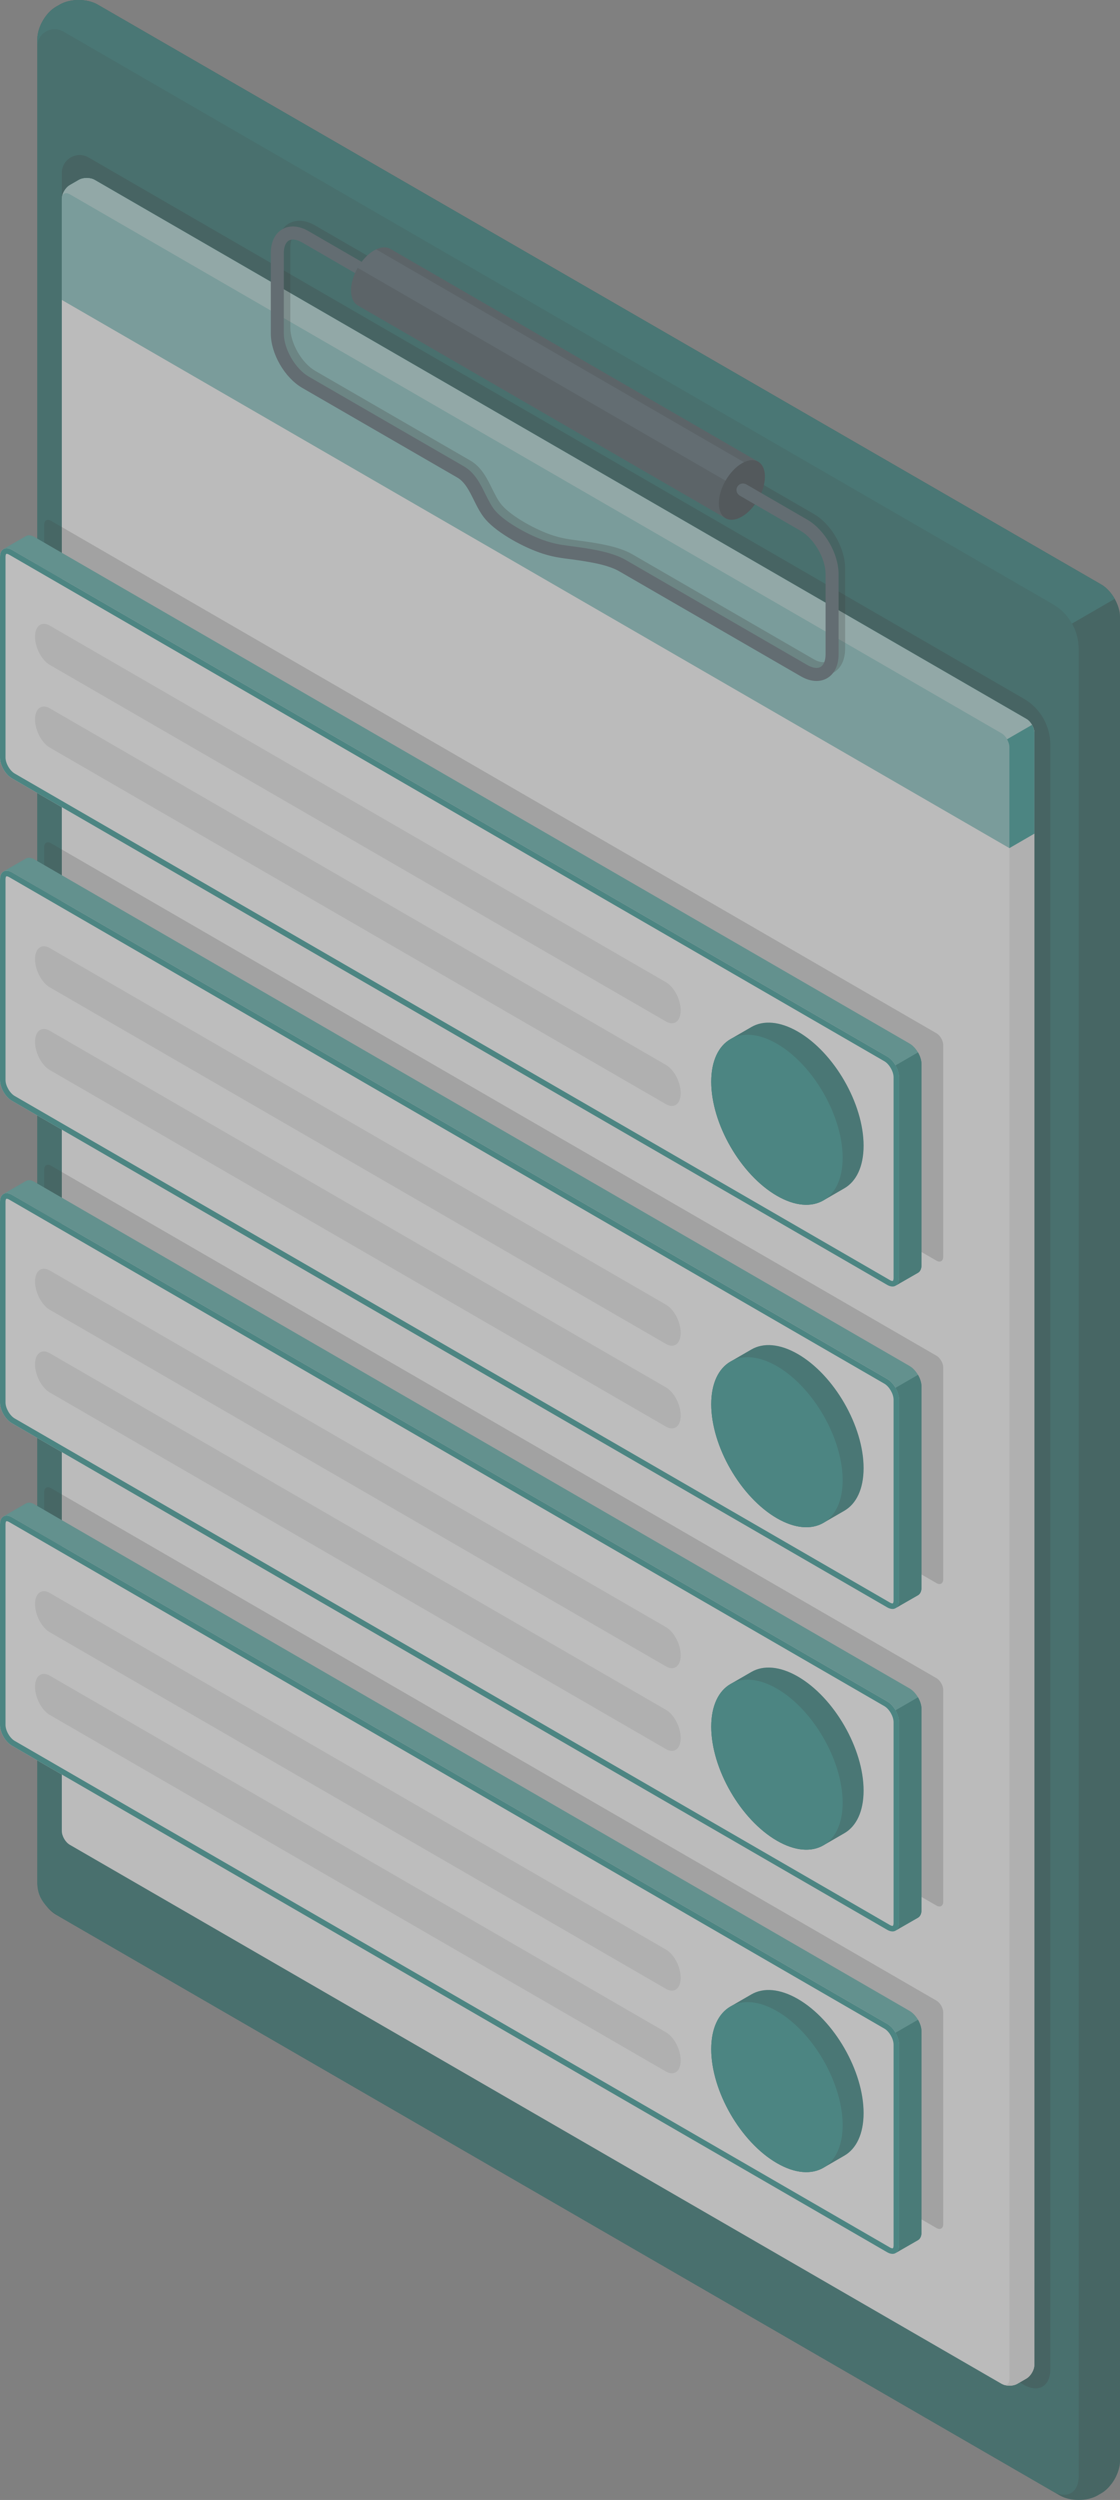 <svg width="104" height="232" viewBox="0 0 104 232" fill="none" xmlns="http://www.w3.org/2000/svg">
<rect x="0" y="0" width="104" height="232" fill="#808080" stroke="none"/>
<g opacity="0.5">
<path d="M9.059 0.419L102.258 54.239C103.221 54.795 104.001 56.148 104.001 57.261V228.369C104.001 229.482 103.219 230.833 102.254 231.385L101.9 231.588C100.935 232.14 99.373 232.137 98.41 231.58L5.21 177.691C4.248 177.134 3.468 175.78 3.468 174.667V3.631C3.468 2.518 4.249 1.168 5.214 0.615L5.568 0.413C6.534 -0.14 8.096 -0.138 9.059 0.419Z" fill="#188983"/>
<path opacity="0.45" d="M9.059 0.419L102.258 54.239C103.221 54.795 104.001 56.148 104.001 57.261V228.369C104.001 229.482 103.219 230.833 102.254 231.385L101.9 231.588C100.935 232.14 99.373 232.137 98.41 231.58L5.21 177.691C4.248 177.134 3.468 175.78 3.468 174.667V3.631C3.468 2.518 4.249 1.168 5.214 0.615L5.568 0.413C6.534 -0.14 8.096 -0.138 9.059 0.419Z" fill="black"/>
<path d="M3.469 174.793C3.469 176.327 4.545 177.305 5.877 178.073L97.745 231.186C99.071 231.953 100.154 231.333 100.154 229.792V60.223C100.154 58.507 99.24 56.921 97.756 56.062L5.88 2.927C4.808 2.308 3.468 3.082 3.468 4.321V174.793H3.469Z" fill="#188983"/>
<path opacity="0.3" d="M3.468 174.793C3.468 176.327 4.544 177.305 5.876 178.073L97.744 231.186C99.07 231.953 100.153 231.333 100.153 229.792V60.223C100.153 58.507 99.239 56.921 97.755 56.062L5.879 2.927C4.807 2.308 3.467 3.082 3.467 4.321V174.793H3.468Z" fill="black"/>
<path d="M3.466 3.633V4.318C3.466 3.082 4.808 2.309 5.881 2.928L97.755 56.065C98.499 56.488 99.097 57.099 99.506 57.818C99.519 57.839 99.526 57.852 99.532 57.872L103.509 55.572C103.187 55.015 102.75 54.524 102.254 54.242L9.058 0.42C8.092 -0.138 6.529 -0.138 5.57 0.413L5.217 0.617C4.25 1.167 3.466 2.518 3.466 3.633Z" fill="#188983"/>
<path opacity="0.2" d="M3.466 3.633V4.318C3.466 3.082 4.808 2.309 5.881 2.928L97.755 56.065C98.499 56.488 99.097 57.099 99.506 57.818C99.519 57.839 99.526 57.852 99.532 57.872L103.509 55.572C103.187 55.015 102.75 54.524 102.254 54.242L9.058 0.42C8.092 -0.138 6.529 -0.138 5.57 0.413L5.217 0.617C4.25 1.167 3.466 2.518 3.466 3.633Z" fill="black"/>
<path opacity="0.25" d="M5.741 167.725C5.741 169.305 6.848 170.313 8.222 171.103L95.051 221.304C96.416 222.094 97.532 221.456 97.532 219.868V69.122C97.532 67.354 96.59 65.721 95.062 64.837L8.224 14.612C7.121 13.974 5.741 14.771 5.741 16.048V17.893V167.725Z" fill="black"/>
<path d="M95.308 66.717L8.796 16.7C8.387 16.463 7.724 16.463 7.315 16.7L6.481 17.182C6.072 17.419 5.74 17.994 5.74 18.466V169.914C5.74 170.387 6.072 170.962 6.48 171.198L92.991 221.216C93.4 221.453 94.063 221.453 94.472 221.216L95.308 220.733C95.717 220.496 96.049 219.921 96.049 219.448V68.002C96.049 67.529 95.717 66.954 95.308 66.717Z" fill="#F5F5F5"/>
<path d="M93.168 221.297C93.253 221.331 93.345 221.354 93.442 221.371C93.487 221.377 93.539 221.383 93.584 221.388C93.733 221.4 93.886 221.394 94.034 221.371C94.131 221.354 94.222 221.331 94.308 221.297C94.365 221.274 94.422 221.245 94.473 221.217L95.305 220.737C95.716 220.498 96.047 219.927 96.047 219.453V68.007C96.047 67.768 95.967 67.505 95.83 67.276L93.516 68.612C93.647 68.846 93.732 69.109 93.732 69.343V220.789C93.732 221.194 93.493 221.394 93.168 221.297Z" fill="#E0E0E0"/>
<path d="M6.478 17.182L7.312 16.699C7.721 16.463 8.384 16.463 8.793 16.699L95.306 66.718C95.715 66.954 96.047 67.529 96.047 68.002V77.354L93.73 78.702L5.738 27.828V18.466C5.738 17.993 6.069 17.418 6.478 17.182Z" fill="#188983"/>
<path opacity="0.4" d="M6.478 17.182L7.312 16.699C7.721 16.463 8.384 16.463 8.793 16.699L95.306 66.718C95.715 66.954 96.047 67.529 96.047 68.002V77.354L93.73 78.702L5.738 27.828V18.466C5.738 17.993 6.069 17.418 6.478 17.182Z" fill="white"/>
<path d="M5.766 18.241C5.857 17.939 6.142 17.842 6.478 18.036L92.99 68.055C93.195 68.175 93.384 68.375 93.515 68.609L95.829 67.273C95.698 67.039 95.51 66.834 95.305 66.72L8.793 16.7C8.388 16.461 7.721 16.461 7.316 16.7L6.478 17.18C6.131 17.386 5.84 17.825 5.766 18.241Z" fill="#188983"/>
<path opacity="0.6" d="M5.766 18.241C5.857 17.939 6.142 17.842 6.478 18.036L92.99 68.055C93.195 68.175 93.384 68.375 93.515 68.609L95.829 67.273C95.698 67.039 95.51 66.834 95.305 66.72L8.793 16.7C8.388 16.461 7.721 16.461 7.316 16.7L6.478 17.18C6.131 17.386 5.84 17.825 5.766 18.241Z" fill="white"/>
<path d="M96.044 68.004V77.364L93.73 78.702V69.34C93.73 69.106 93.645 68.843 93.514 68.609L95.828 67.273C95.965 67.501 96.044 67.764 96.044 68.004Z" fill="#188983"/>
<g opacity="0.25">
<path d="M25.755 22.962V30.409C25.755 32.296 27.041 34.521 28.671 35.465L43.067 43.785C43.78 44.197 44.184 45.019 44.613 45.884C44.927 46.519 45.253 47.172 45.724 47.704C46.841 48.974 49.281 50.298 51.002 50.849C51.582 51.036 52.162 51.169 52.729 51.248C52.946 51.284 53.188 51.314 53.435 51.345C55.005 51.556 56.962 51.822 58.109 52.488L74.957 62.224C75.463 62.52 75.965 62.666 76.424 62.666C76.78 62.666 77.112 62.581 77.408 62.412C78.097 62.012 78.477 61.22 78.477 60.192V52.745C78.477 50.858 77.197 48.632 75.56 47.689L69.902 44.418C69.878 44.406 69.854 44.394 69.824 44.388C69.552 44.266 69.232 44.375 69.075 44.641C68.924 44.901 68.996 45.24 69.232 45.41C69.25 45.434 69.274 45.452 69.298 45.464L74.956 48.736C76.206 49.461 77.269 51.299 77.269 52.745V60.192C77.269 60.767 77.1 61.19 76.804 61.359C76.508 61.535 76.055 61.462 75.56 61.178L58.712 51.436C57.36 50.656 55.27 50.372 53.598 50.148C53.35 50.118 53.114 50.081 52.898 50.051C52.403 49.978 51.883 49.863 51.364 49.694C49.836 49.21 47.566 47.971 46.629 46.906C46.261 46.495 45.989 45.933 45.694 45.346C45.205 44.355 44.697 43.333 43.671 42.74L29.274 34.419C28.024 33.694 26.961 31.855 26.961 30.41V22.962C26.961 22.393 27.131 21.964 27.426 21.794C27.722 21.619 28.181 21.691 28.67 21.976L33.574 24.812C33.737 24.443 33.948 24.087 34.19 23.772L29.274 20.93C28.387 20.41 27.511 20.349 26.822 20.742C26.135 21.141 25.755 21.934 25.755 22.962Z" fill="black"/>
</g>
<path d="M36.254 23.099L36.254 23.101C35.866 22.872 35.329 22.902 34.734 23.246C33.553 23.929 32.595 25.591 32.595 26.957C32.595 27.645 32.838 28.126 33.229 28.348L33.229 28.349L67.384 48.099L70.409 42.85L36.254 23.099Z" fill="#37474F"/>
<path d="M68.889 45.486L33.214 24.857C33.602 24.181 34.139 23.589 34.734 23.245C34.804 23.204 34.871 23.182 34.94 23.15L70.058 43.458L68.889 45.486Z" fill="#455A64"/>
<path d="M68.89 42.996C70.071 42.313 71.029 42.866 71.029 44.233C71.029 45.599 70.071 47.261 68.89 47.944C67.708 48.627 66.75 48.074 66.75 46.707C66.75 45.341 67.708 43.679 68.89 42.996Z" fill="#263238"/>
<path d="M25.146 23.492V30.939C25.146 32.826 26.432 35.051 28.062 35.995L42.458 44.315C43.171 44.727 43.575 45.549 44.005 46.414C44.318 47.049 44.645 47.702 45.115 48.234C46.232 49.504 48.672 50.828 50.393 51.379C50.973 51.566 51.553 51.699 52.12 51.778C52.337 51.814 52.579 51.844 52.826 51.875C54.397 52.086 56.353 52.352 57.5 53.017L74.348 62.754C74.855 63.05 75.356 63.195 75.815 63.195C76.171 63.195 76.503 63.11 76.799 62.941C77.488 62.542 77.868 61.75 77.868 60.721V53.274C77.868 51.387 76.588 49.162 74.951 48.219L69.293 44.947C69.269 44.935 69.245 44.923 69.215 44.917C68.944 44.796 68.623 44.905 68.467 45.171C68.316 45.431 68.388 45.77 68.624 45.939C68.642 45.963 68.666 45.981 68.69 45.993L74.348 49.265C75.598 49.991 76.661 51.829 76.661 53.274V60.721C76.661 61.296 76.492 61.719 76.196 61.889C75.9 62.064 75.447 61.992 74.952 61.707L58.104 51.965C56.752 51.185 54.663 50.901 52.989 50.677C52.742 50.647 52.507 50.61 52.289 50.58C51.794 50.508 51.275 50.393 50.755 50.223C49.228 49.74 46.957 48.5 46.021 47.436C45.653 47.025 45.381 46.462 45.085 45.876C44.596 44.884 44.089 43.862 43.062 43.269L28.666 34.948C27.416 34.223 26.354 32.385 26.354 30.939V23.492C26.354 22.923 26.523 22.494 26.819 22.324C27.114 22.149 27.573 22.222 28.062 22.506L32.966 25.342C33.129 24.973 33.34 24.617 33.582 24.302L28.666 21.46C27.779 20.939 26.903 20.879 26.215 21.272C25.526 21.671 25.146 22.464 25.146 23.492Z" fill="#455A64"/>
<g opacity="0.2">
<path d="M86.957 95.889L4.734 48.329C4.386 48.128 4.106 48.291 4.106 48.693V68.341C4.106 68.743 4.387 69.231 4.734 69.431L86.957 116.991C87.305 117.191 87.585 117.028 87.585 116.628V96.979C87.586 96.578 87.305 96.09 86.957 95.889Z" fill="black"/>
</g>
<path d="M0.368 50.931C0.563 50.844 0.825 50.87 1.107 51.033L82.377 98.042C82.987 98.396 83.484 99.258 83.484 99.966V118.597C83.484 118.935 83.371 119.182 83.181 119.304C83.371 119.181 85.046 118.232 85.251 118.109C85.446 117.991 85.569 117.745 85.569 117.396V98.765C85.569 98.058 85.072 97.195 84.457 96.841L3.191 49.828C2.879 49.648 2.597 49.638 2.398 49.756C2.218 49.863 0.763 50.69 0.368 50.931Z" fill="#188983"/>
<g opacity="0.2">
<path d="M0.369 50.931C0.764 50.69 2.218 49.864 2.398 49.756C2.598 49.638 2.88 49.648 3.192 49.828L84.457 96.841C84.764 97.018 85.042 97.321 85.243 97.669L83.16 98.873C82.96 98.524 82.683 98.219 82.377 98.042L1.107 51.034C0.825 50.869 0.564 50.844 0.369 50.931Z" fill="white"/>
</g>
<path d="M82.377 98.043L1.108 51.033C0.496 50.679 -0.001 50.967 -0.001 51.675V70.307C-0.001 71.015 0.496 71.876 1.108 72.231L82.377 119.24C82.99 119.594 83.486 119.307 83.486 118.598V99.967C83.486 99.258 82.99 98.397 82.377 98.043Z" fill="#FAFAFA"/>
<path d="M83.16 98.873L85.243 97.669C85.445 98.018 85.57 98.411 85.57 98.766V117.397C85.57 117.745 85.446 117.992 85.252 118.11C85.047 118.233 83.372 119.182 83.182 119.305C83.372 119.182 83.485 118.936 83.485 118.597V99.966C83.484 99.613 83.36 99.221 83.16 98.873Z" fill="#188983"/>
<path opacity="0.15" d="M83.16 98.873L85.243 97.669C85.445 98.018 85.57 98.411 85.57 98.766V117.397C85.57 117.745 85.446 117.992 85.252 118.11C85.047 118.233 83.372 119.182 83.182 119.305C83.372 119.182 83.485 118.936 83.485 118.597V99.966C83.484 99.613 83.36 99.221 83.16 98.873Z" fill="black"/>
<path d="M0.614 51.395C0.516 51.395 0.513 51.646 0.513 51.675V70.306C0.513 70.832 0.912 71.523 1.366 71.786L82.635 118.795C82.764 118.87 82.845 118.878 82.874 118.878C82.972 118.878 82.975 118.627 82.975 118.598V99.967C82.975 99.442 82.576 98.75 82.122 98.487L0.854 51.478C0.724 51.403 0.643 51.395 0.614 51.395ZM0.614 50.881C0.763 50.881 0.932 50.93 1.11 51.033L82.378 98.043C82.991 98.397 83.487 99.258 83.487 99.966V118.598C83.487 119.1 83.238 119.39 82.874 119.39C82.725 119.39 82.556 119.342 82.378 119.238L1.11 72.229C0.497 71.875 0.001 71.014 0.001 70.305V51.674C0.001 51.172 0.251 50.881 0.614 50.881Z" fill="#188983"/>
<path d="M67.83 96.433C66.726 97.071 66.043 98.44 66.043 100.389C66.043 104.285 68.775 109.024 72.144 110.972C73.829 111.946 75.355 112.038 76.459 111.4C77.13 111.013 77.734 110.663 78.404 110.276C79.509 109.637 80.191 108.268 80.191 106.32C80.191 102.423 77.459 97.684 74.089 95.736C72.405 94.762 70.879 94.669 69.775 95.308C69.105 95.696 68.5 96.045 67.83 96.433Z" fill="#188983"/>
<path opacity="0.2" d="M67.83 96.433C66.726 97.071 66.043 98.44 66.043 100.389C66.043 104.285 68.775 109.024 72.144 110.972C73.829 111.946 75.355 112.038 76.459 111.4C77.13 111.013 77.734 110.663 78.404 110.276C79.509 109.637 80.191 108.268 80.191 106.32C80.191 102.423 77.459 97.684 74.089 95.736C72.405 94.762 70.879 94.669 69.775 95.308C69.105 95.696 68.5 96.045 67.83 96.433Z" fill="black"/>
<path d="M72.145 110.973C73.829 111.947 75.355 112.039 76.459 111.4C77.564 110.762 78.246 109.393 78.246 107.444C78.246 103.548 75.514 98.809 72.145 96.861C70.46 95.886 68.934 95.794 67.83 96.432C66.726 97.07 66.043 98.44 66.043 100.388C66.043 104.286 68.775 109.024 72.145 110.973Z" fill="#188983"/>
<path d="M61.844 94.799L4.619 61.701C3.865 61.265 3.253 60.095 3.253 59.088C3.253 58.081 3.864 57.618 4.619 58.054L61.844 91.153C62.598 91.589 63.209 92.759 63.209 93.766C63.209 94.772 62.598 95.236 61.844 94.799ZM4.619 65.73L61.844 98.828C62.598 99.264 63.209 100.434 63.209 101.441C63.209 102.447 62.598 102.911 61.844 102.474L4.619 69.376C3.865 68.94 3.253 67.77 3.253 66.763C3.253 65.756 3.864 65.294 4.619 65.73Z" fill="#E0E0E0"/>
<g opacity="0.2">
<path d="M86.957 125.813L4.734 78.253C4.386 78.053 4.106 78.216 4.106 78.617V98.266C4.106 98.667 4.387 99.155 4.734 99.355L86.957 146.915C87.305 147.116 87.585 146.953 87.585 146.551V126.903C87.586 126.502 87.305 126.014 86.957 125.813Z" fill="black"/>
</g>
<path d="M0.368 80.854C0.563 80.767 0.825 80.793 1.107 80.957L82.377 127.965C82.987 128.32 83.484 129.182 83.484 129.889V148.52C83.484 148.859 83.371 149.105 83.181 149.228C83.371 149.104 85.046 148.155 85.251 148.033C85.446 147.915 85.569 147.668 85.569 147.319V128.689C85.569 127.981 85.072 127.119 84.457 126.765L3.191 79.751C2.879 79.572 2.597 79.561 2.398 79.679C2.218 79.787 0.763 80.613 0.368 80.854Z" fill="#188983"/>
<g opacity="0.2">
<path d="M0.369 80.854C0.764 80.613 2.218 79.787 2.398 79.679C2.598 79.561 2.88 79.571 3.192 79.751L84.457 126.765C84.764 126.941 85.042 127.245 85.243 127.592L83.16 128.796C82.96 128.448 82.683 128.143 82.377 127.966L1.107 80.957C0.825 80.793 0.564 80.767 0.369 80.854Z" fill="white"/>
</g>
<path d="M82.377 127.966L1.108 80.957C0.496 80.603 -0.001 80.89 -0.001 81.598V100.23C-0.001 100.938 0.496 101.8 1.108 102.154L82.377 149.163C82.99 149.517 83.486 149.23 83.486 148.522V129.89C83.486 129.182 82.99 128.32 82.377 127.966Z" fill="#FAFAFA"/>
<path d="M83.16 128.796L85.243 127.592C85.445 127.941 85.57 128.334 85.57 128.689V147.319C85.57 147.668 85.446 147.915 85.252 148.033C85.047 148.156 83.372 149.105 83.182 149.228C83.372 149.105 83.485 148.858 83.485 148.52V129.89C83.484 129.537 83.36 129.145 83.16 128.796Z" fill="#188983"/>
<path opacity="0.15" d="M83.16 128.796L85.243 127.592C85.445 127.941 85.57 128.334 85.57 128.689V147.319C85.57 147.668 85.446 147.915 85.252 148.033C85.047 148.156 83.372 149.105 83.182 149.228C83.372 149.105 83.485 148.858 83.485 148.52V129.89C83.484 129.537 83.36 129.145 83.16 128.796Z" fill="black"/>
<path d="M0.614 81.318C0.516 81.318 0.513 81.569 0.513 81.599V100.23C0.513 100.755 0.912 101.447 1.366 101.71L82.635 148.719C82.764 148.794 82.845 148.802 82.874 148.802C82.972 148.802 82.975 148.551 82.975 148.522V129.89C82.975 129.365 82.576 128.674 82.122 128.41L0.854 81.401C0.724 81.327 0.643 81.318 0.614 81.318ZM0.614 80.806C0.763 80.806 0.932 80.855 1.11 80.957L82.378 127.967C82.991 128.321 83.487 129.182 83.487 129.891V148.522C83.487 149.025 83.238 149.315 82.874 149.315C82.725 149.315 82.556 149.266 82.378 149.163L1.11 102.154C0.497 101.8 0.001 100.939 0.001 100.23V81.599C0.001 81.096 0.251 80.806 0.614 80.806Z" fill="#188983"/>
<path d="M67.83 126.357C66.726 126.995 66.043 128.364 66.043 130.313C66.043 134.209 68.775 138.948 72.144 140.896C73.829 141.87 75.355 141.962 76.459 141.324C77.13 140.936 77.734 140.587 78.404 140.199C79.509 139.561 80.191 138.192 80.191 136.243C80.191 132.346 77.459 127.608 74.089 125.66C72.405 124.685 70.879 124.593 69.775 125.232C69.105 125.62 68.5 125.969 67.83 126.357Z" fill="#188983"/>
<path opacity="0.2" d="M67.83 126.357C66.726 126.995 66.043 128.364 66.043 130.313C66.043 134.209 68.775 138.948 72.144 140.896C73.829 141.87 75.355 141.962 76.459 141.324C77.13 140.936 77.734 140.587 78.404 140.199C79.509 139.561 80.191 138.192 80.191 136.243C80.191 132.346 77.459 127.608 74.089 125.66C72.405 124.685 70.879 124.593 69.775 125.232C69.105 125.62 68.5 125.969 67.83 126.357Z" fill="black"/>
<path d="M72.145 140.896C73.829 141.871 75.355 141.963 76.459 141.324C77.564 140.686 78.246 139.317 78.246 137.368C78.246 133.471 75.514 128.733 72.145 126.784C70.46 125.81 68.934 125.718 67.83 126.357C66.726 126.995 66.043 128.364 66.043 130.313C66.043 134.209 68.775 138.948 72.145 140.896Z" fill="#188983"/>
<path d="M61.844 124.723L4.619 91.625C3.865 91.189 3.253 90.019 3.253 89.012C3.253 88.005 3.864 87.542 4.619 87.979L61.844 121.077C62.598 121.513 63.209 122.683 63.209 123.69C63.209 124.697 62.598 125.159 61.844 124.723ZM4.619 95.653L61.844 128.752C62.598 129.188 63.209 130.358 63.209 131.364C63.209 132.371 62.598 132.834 61.844 132.398L4.619 99.299C3.865 98.864 3.253 97.694 3.253 96.687C3.253 95.68 3.864 95.217 4.619 95.653Z" fill="#E0E0E0"/>
<g opacity="0.2">
<path d="M86.957 155.737L4.734 108.178C4.386 107.977 4.106 108.14 4.106 108.541V128.19C4.106 128.591 4.387 129.079 4.734 129.28L86.957 176.84C87.305 177.04 87.585 176.878 87.585 176.476V156.827C87.586 156.426 87.305 155.938 86.957 155.737Z" fill="black"/>
</g>
<path d="M0.368 110.779C0.563 110.692 0.825 110.718 1.107 110.882L82.377 157.89C82.987 158.244 83.484 159.106 83.484 159.814V178.445C83.484 178.783 83.371 179.03 83.181 179.153C83.371 179.029 85.046 178.08 85.251 177.957C85.446 177.839 85.569 177.593 85.569 177.244V158.613C85.569 157.906 85.072 157.044 84.457 156.689L3.191 109.676C2.879 109.497 2.597 109.486 2.398 109.604C2.218 109.712 0.763 110.538 0.368 110.779Z" fill="#188983"/>
<g opacity="0.2">
<path d="M0.369 110.779C0.764 110.538 2.218 109.712 2.398 109.604C2.598 109.486 2.88 109.496 3.192 109.676L84.457 156.69C84.764 156.866 85.042 157.169 85.243 157.517L83.16 158.721C82.96 158.372 82.683 158.068 82.377 157.89L1.107 110.882C0.825 110.718 0.564 110.692 0.369 110.779Z" fill="white"/>
</g>
<path d="M82.377 157.891L1.108 110.882C0.496 110.528 -0.001 110.815 -0.001 111.524V130.155C-0.001 130.864 0.496 131.725 1.108 132.079L82.377 179.088C82.99 179.443 83.486 179.155 83.486 178.447V159.815C83.486 159.107 82.99 158.246 82.377 157.891Z" fill="#FAFAFA"/>
<path d="M83.16 158.722L85.243 157.518C85.445 157.866 85.57 158.259 85.57 158.614V177.245C85.57 177.593 85.446 177.84 85.252 177.958C85.047 178.081 83.372 179.031 83.182 179.153C83.372 179.03 83.485 178.784 83.485 178.445V159.815C83.484 159.461 83.36 159.069 83.16 158.722Z" fill="#188983"/>
<path opacity="0.15" d="M83.16 158.722L85.243 157.518C85.445 157.866 85.57 158.259 85.57 158.614V177.245C85.57 177.593 85.446 177.84 85.252 177.958C85.047 178.081 83.372 179.031 83.182 179.153C83.372 179.03 83.485 178.784 83.485 178.445V159.815C83.484 159.461 83.36 159.069 83.16 158.722Z" fill="black"/>
<path d="M0.614 111.243C0.516 111.243 0.513 111.494 0.513 111.523V130.155C0.513 130.68 0.912 131.372 1.366 131.635L82.635 178.644C82.764 178.719 82.845 178.727 82.874 178.727C82.972 178.727 82.975 178.476 82.975 178.447V159.815C82.975 159.29 82.576 158.598 82.122 158.335L0.854 111.326C0.724 111.251 0.643 111.243 0.614 111.243ZM0.614 110.73C0.763 110.73 0.932 110.779 1.11 110.882L82.378 157.891C82.991 158.245 83.487 159.107 83.487 159.815V178.447C83.487 178.949 83.238 179.24 82.874 179.24C82.725 179.24 82.556 179.191 82.378 179.088L1.11 132.078C0.497 131.724 0.001 130.863 0.001 130.154V111.523C0.001 111.021 0.251 110.73 0.614 110.73Z" fill="#188983"/>
<path d="M67.83 156.281C66.726 156.92 66.043 158.289 66.043 160.237C66.043 164.134 68.775 168.872 72.144 170.821C73.829 171.795 75.355 171.887 76.459 171.249C77.13 170.862 77.734 170.512 78.404 170.125C79.509 169.486 80.191 168.117 80.191 166.169C80.191 162.272 77.459 157.534 74.089 155.585C72.405 154.611 70.879 154.519 69.775 155.157C69.105 155.544 68.5 155.894 67.83 156.281Z" fill="#188983"/>
<path opacity="0.2" d="M67.83 156.281C66.726 156.92 66.043 158.289 66.043 160.237C66.043 164.134 68.775 168.872 72.144 170.821C73.829 171.795 75.355 171.887 76.459 171.249C77.13 170.862 77.734 170.512 78.404 170.125C79.509 169.486 80.191 168.117 80.191 166.169C80.191 162.272 77.459 157.534 74.089 155.585C72.405 154.611 70.879 154.519 69.775 155.157C69.105 155.544 68.5 155.894 67.83 156.281Z" fill="black"/>
<path d="M72.145 170.821C73.829 171.795 75.355 171.887 76.459 171.248C77.564 170.61 78.246 169.241 78.246 167.292C78.246 163.396 75.514 158.657 72.145 156.709C70.46 155.734 68.934 155.642 67.83 156.28C66.726 156.919 66.043 158.288 66.043 160.236C66.043 164.134 68.775 168.873 72.145 170.821Z" fill="#188983"/>
<path d="M61.844 154.647L4.619 121.549C3.865 121.113 3.253 119.943 3.253 118.936C3.253 117.93 3.864 117.467 4.619 117.903L61.844 151.001C62.598 151.437 63.209 152.607 63.209 153.614C63.209 154.621 62.598 155.083 61.844 154.647ZM4.619 125.578L61.844 158.676C62.598 159.112 63.209 160.282 63.209 161.289C63.209 162.296 62.598 162.759 61.844 162.322L4.619 129.224C3.865 128.788 3.253 127.618 3.253 126.611C3.253 125.605 3.864 125.141 4.619 125.578Z" fill="#E0E0E0"/>
<g opacity="0.2">
<path d="M86.957 185.661L4.734 138.102C4.386 137.901 4.106 138.064 4.106 138.465V158.114C4.106 158.515 4.387 159.003 4.734 159.204L86.957 206.764C87.305 206.964 87.585 206.801 87.585 206.4V186.751C87.586 186.349 87.305 185.862 86.957 185.661Z" fill="black"/>
</g>
<path d="M0.368 140.702C0.563 140.615 0.825 140.641 1.107 140.805L82.377 187.814C82.987 188.168 83.484 189.03 83.484 189.738V208.368C83.484 208.707 83.371 208.953 83.181 209.076C83.371 208.953 85.046 208.003 85.251 207.881C85.446 207.763 85.569 207.517 85.569 207.167V188.537C85.569 187.829 85.072 186.967 84.457 186.613L3.191 139.599C2.879 139.42 2.597 139.41 2.398 139.527C2.218 139.635 0.763 140.461 0.368 140.702Z" fill="#188983"/>
<g opacity="0.2">
<path d="M0.369 140.703C0.764 140.461 2.218 139.636 2.398 139.528C2.598 139.41 2.88 139.42 3.192 139.599L84.457 186.613C84.764 186.79 85.042 187.093 85.243 187.44L83.16 188.644C82.96 188.296 82.683 187.991 82.377 187.814L1.107 140.805C0.825 140.641 0.564 140.615 0.369 140.703Z" fill="white"/>
</g>
<path d="M82.377 187.814L1.108 140.805C0.496 140.451 -0.001 140.738 -0.001 141.447V160.078C-0.001 160.787 0.496 161.648 1.108 162.002L82.377 209.011C82.99 209.366 83.486 209.078 83.486 208.37V189.739C83.486 189.03 82.99 188.168 82.377 187.814Z" fill="#FAFAFA"/>
<path d="M83.16 188.644L85.243 187.44C85.445 187.789 85.57 188.182 85.57 188.537V207.168C85.57 207.516 85.446 207.762 85.252 207.881C85.047 208.004 83.372 208.953 83.182 209.076C83.372 208.953 83.485 208.707 83.485 208.368V189.738C83.484 189.384 83.36 188.992 83.16 188.644Z" fill="#188983"/>
<path opacity="0.15" d="M83.16 188.644L85.243 187.44C85.445 187.789 85.57 188.182 85.57 188.537V207.168C85.57 207.516 85.446 207.762 85.252 207.881C85.047 208.004 83.372 208.953 83.182 209.076C83.372 208.953 83.485 208.707 83.485 208.368V189.738C83.484 189.384 83.36 188.992 83.16 188.644Z" fill="black"/>
<path d="M0.614 141.167C0.516 141.167 0.513 141.418 0.513 141.447V160.078C0.513 160.604 0.912 161.295 1.366 161.558L82.635 208.567C82.764 208.643 82.845 208.65 82.874 208.65C82.972 208.65 82.975 208.399 82.975 208.37V189.739C82.975 189.214 82.576 188.522 82.122 188.259L0.854 141.25C0.724 141.175 0.643 141.167 0.614 141.167ZM0.614 140.653C0.763 140.653 0.932 140.702 1.11 140.805L82.378 187.814C82.991 188.169 83.487 189.03 83.487 189.738V208.37C83.487 208.872 83.238 209.162 82.874 209.162C82.725 209.162 82.556 209.114 82.378 209.01L1.11 162.001C0.497 161.647 0.001 160.786 0.001 160.077V141.446C0.001 140.944 0.251 140.653 0.614 140.653Z" fill="#188983"/>
<path d="M67.83 186.205C66.726 186.843 66.043 188.212 66.043 190.161C66.043 194.058 68.775 198.796 72.144 200.744C73.829 201.718 75.355 201.811 76.459 201.172C77.13 200.785 77.734 200.435 78.404 200.048C79.509 199.41 80.191 198.04 80.191 196.092C80.191 192.195 77.459 187.457 74.089 185.508C72.405 184.534 70.879 184.442 69.775 185.08C69.105 185.468 68.5 185.817 67.83 186.205Z" fill="#188983"/>
<path opacity="0.2" d="M67.83 186.205C66.726 186.843 66.043 188.212 66.043 190.161C66.043 194.058 68.775 198.796 72.144 200.744C73.829 201.718 75.355 201.811 76.459 201.172C77.13 200.785 77.734 200.435 78.404 200.048C79.509 199.41 80.191 198.04 80.191 196.092C80.191 192.195 77.459 187.457 74.089 185.508C72.405 184.534 70.879 184.442 69.775 185.08C69.105 185.468 68.5 185.817 67.83 186.205Z" fill="black"/>
<path d="M72.145 200.744C73.829 201.719 75.355 201.811 76.459 201.172C77.564 200.534 78.246 199.165 78.246 197.216C78.246 193.319 75.514 188.581 72.145 186.632C70.46 185.658 68.934 185.566 67.83 186.205C66.726 186.843 66.043 188.212 66.043 190.161C66.043 194.057 68.775 198.796 72.145 200.744Z" fill="#188983"/>
<path d="M61.844 184.572L4.619 151.473C3.865 151.037 3.253 149.867 3.253 148.86C3.253 147.853 3.864 147.391 4.619 147.827L61.844 180.925C62.598 181.361 63.209 182.531 63.209 183.538C63.209 184.545 62.598 185.007 61.844 184.572ZM4.619 155.501L61.844 188.6C62.598 189.036 63.209 190.206 63.209 191.213C63.209 192.219 62.598 192.682 61.844 192.246L4.619 159.148C3.865 158.712 3.253 157.542 3.253 156.535C3.253 155.528 3.864 155.066 4.619 155.501Z" fill="#E0E0E0"/>
</g>
</svg>
